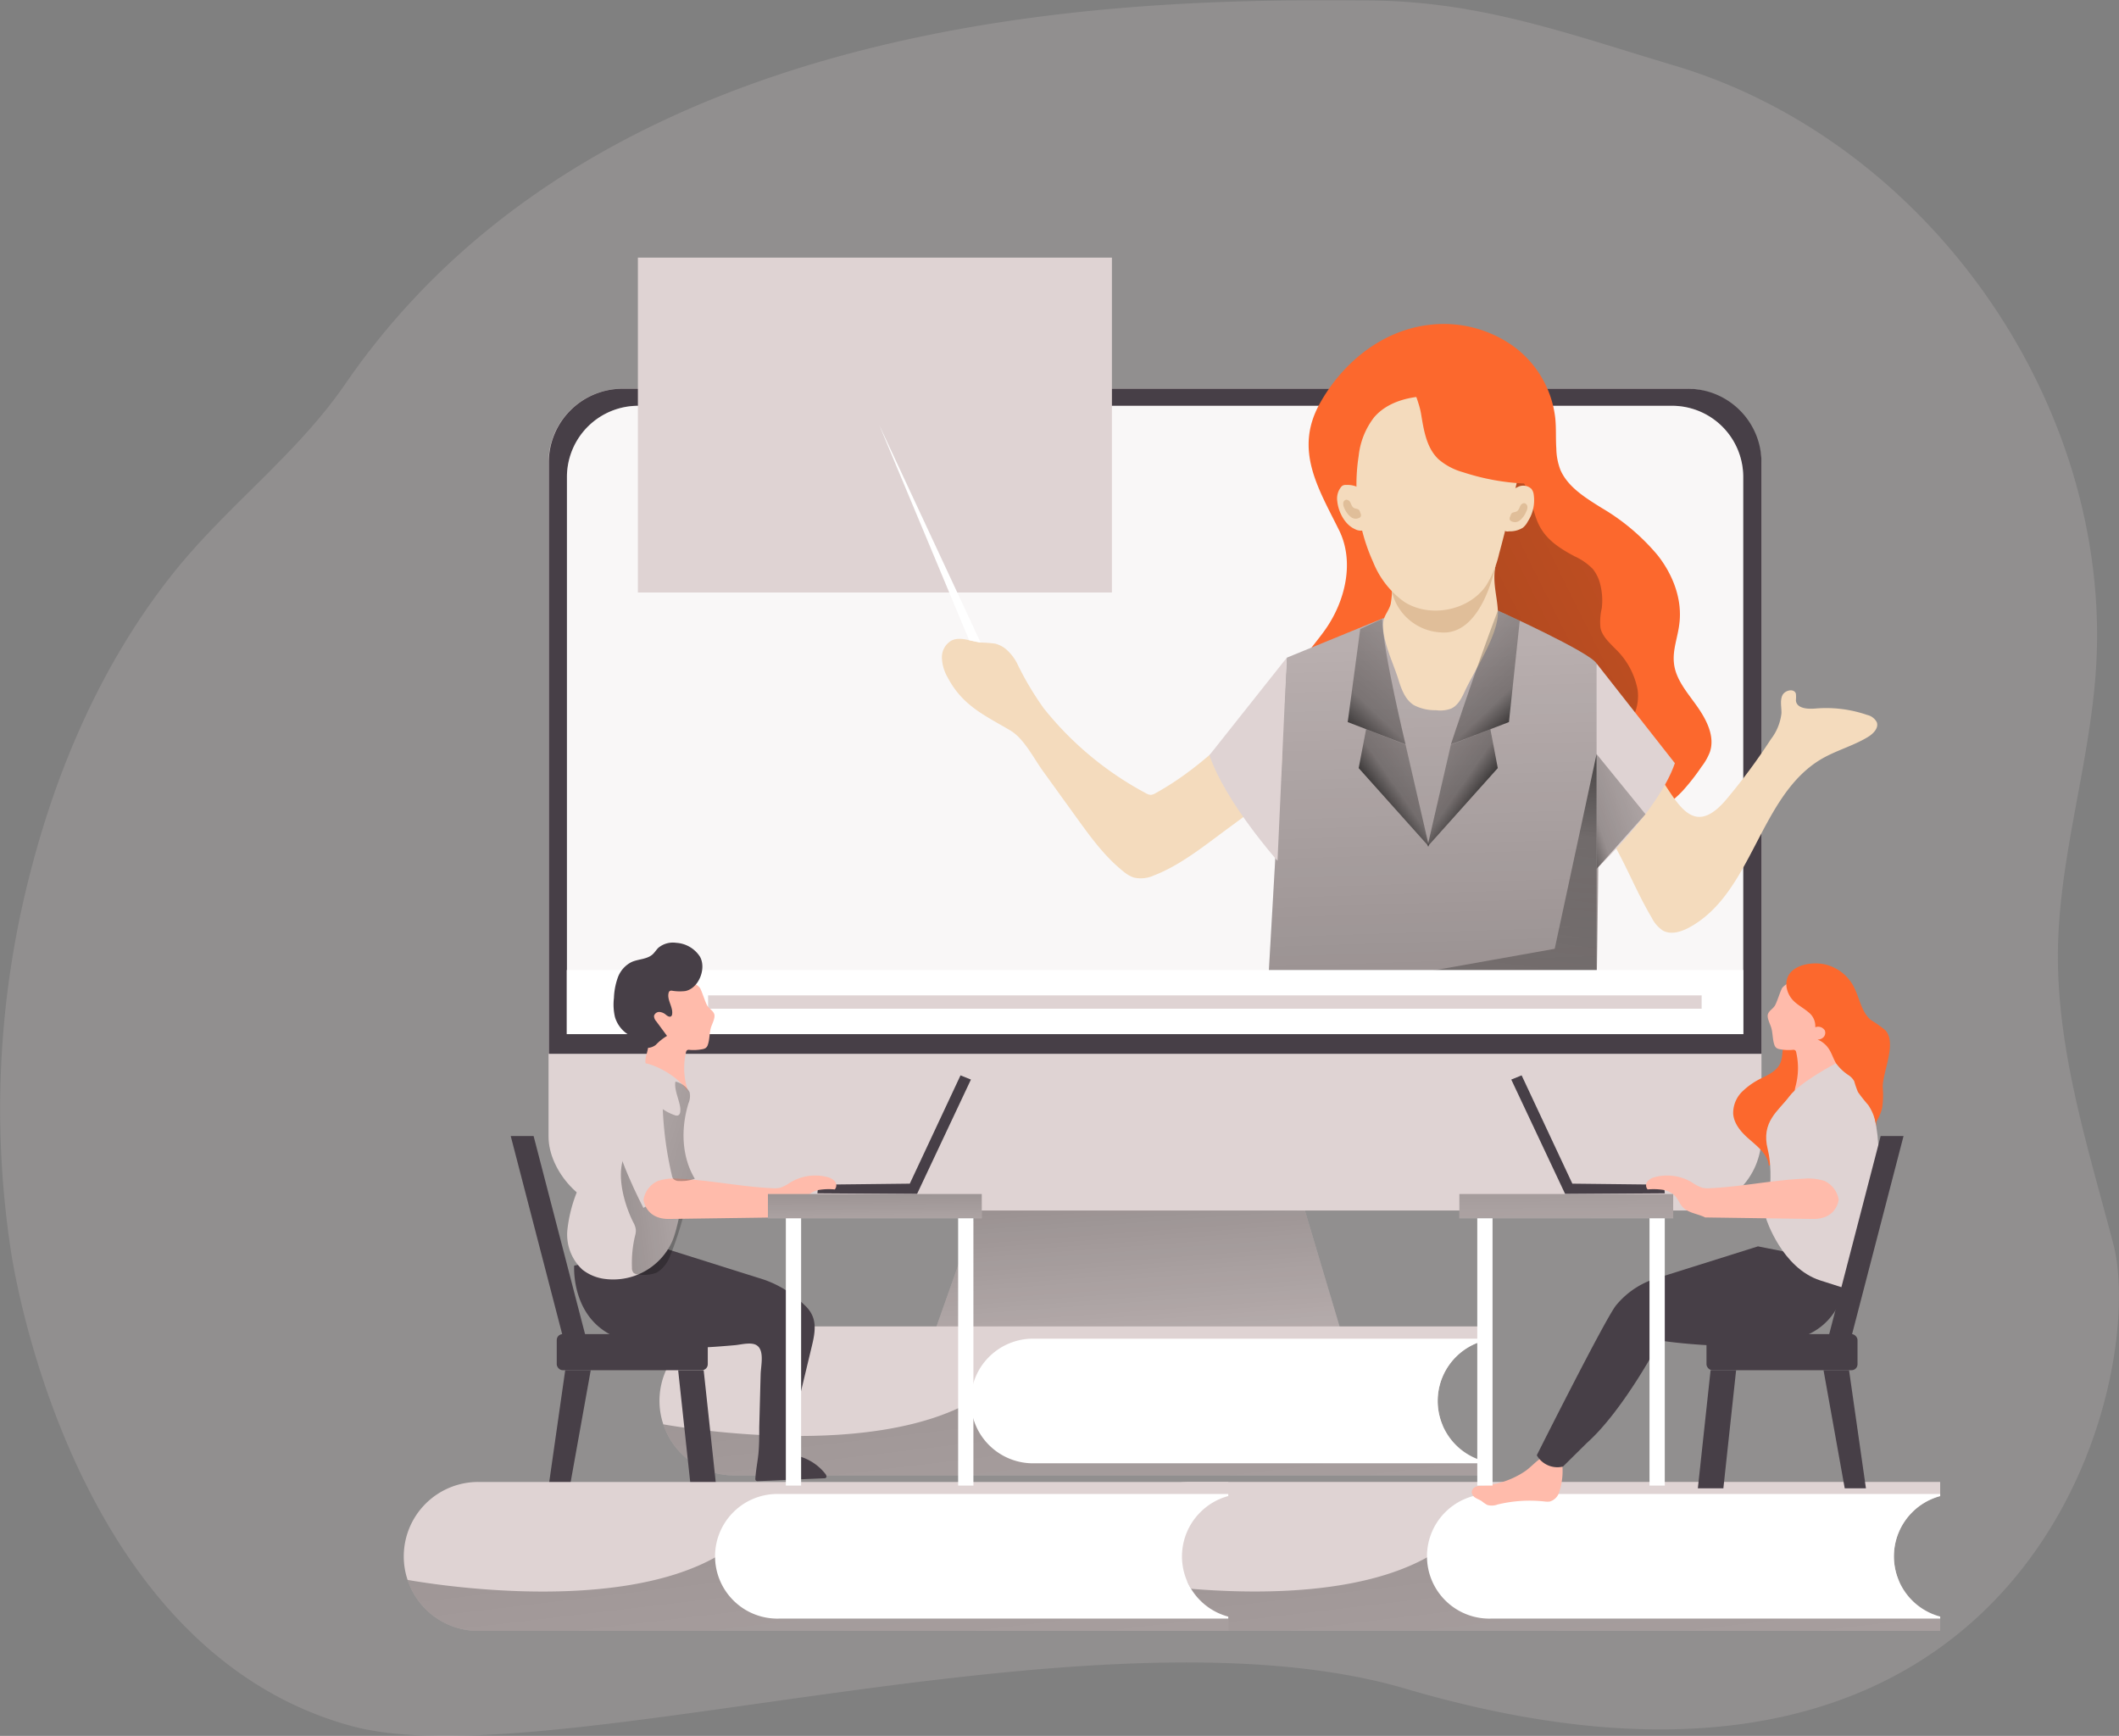<svg id="Layer_1" data-name="Layer 1" xmlns="http://www.w3.org/2000/svg" xmlns:xlink="http://www.w3.org/1999/xlink" viewBox="0 0 392.71 321.69"><rect x="0" y="0" width="392.71" height="321.69" fill="#808080" stroke="none"/><defs><linearGradient id="linear-gradient" x1="207.36" y1="201.12" x2="213.94" y2="289.8" gradientUnits="userSpaceOnUse"><stop offset="0.01"/><stop offset="0.08" stop-opacity="0.69"/><stop offset="0.21" stop-opacity="0.32"/><stop offset="1" stop-opacity="0"/></linearGradient><linearGradient id="linear-gradient-2" x1="290.33" y1="212.75" x2="479.54" y2="118.71" xlink:href="#linear-gradient"/><linearGradient id="linear-gradient-3" x1="2494.72" y1="297.56" x2="2500.59" y2="110.98" gradientTransform="matrix(-1, 0, 0, 1, 2827.84, 0)" xlink:href="#linear-gradient"/><linearGradient id="linear-gradient-4" x1="2474.52" y1="224.07" x2="2438.87" y2="212.11" gradientTransform="matrix(-1, 0, 0, 1, 2762.55, -71.05)" xlink:href="#linear-gradient"/><linearGradient id="linear-gradient-5" x1="2478.97" y1="206.28" x2="2505.49" y2="178.45" gradientTransform="matrix(-1, 0, 0, 1, 2827.84, 0)" xlink:href="#linear-gradient"/><linearGradient id="linear-gradient-6" x1="2486.54" y1="220.99" x2="2512.79" y2="202.73" gradientTransform="matrix(-1, 0, 0, 1, 2762.55, -71.05)" xlink:href="#linear-gradient"/><linearGradient id="linear-gradient-7" x1="-679.5" y1="208.05" x2="-649.92" y2="177.02" gradientTransform="translate(991.82)" xlink:href="#linear-gradient"/><linearGradient id="linear-gradient-8" x1="-673.16" y1="220.99" x2="-646.9" y2="202.73" gradientTransform="translate(926.53 -71.05)" xlink:href="#linear-gradient"/><linearGradient id="linear-gradient-9" x1="2482.04" y1="188.5" x2="2504.22" y2="357.66" gradientTransform="matrix(-1, 0, 0, 1, 2762.55, -71.05)" xlink:href="#linear-gradient"/><linearGradient id="linear-gradient-10" x1="252.39" y1="238.68" x2="287.87" y2="536.85" xlink:href="#linear-gradient"/><linearGradient id="linear-gradient-11" x1="336.95" y1="267.48" x2="372.43" y2="565.65" xlink:href="#linear-gradient"/><linearGradient id="linear-gradient-12" x1="290.05" y1="198.22" x2="290.61" y2="261.57" xlink:href="#linear-gradient"/><linearGradient id="linear-gradient-13" x1="205.01" y1="267.48" x2="240.49" y2="565.65" xlink:href="#linear-gradient"/><linearGradient id="linear-gradient-14" x1="167.89" y1="297.14" x2="219.55" y2="291.09" xlink:href="#linear-gradient"/><linearGradient id="linear-gradient-15" x1="162.04" y1="214.18" x2="162.32" y2="241.07" xlink:href="#linear-gradient"/><linearGradient id="linear-gradient-16" x1="218.89" y1="289.25" x2="144.56" y2="266.73" xlink:href="#linear-gradient"/></defs><title>7</title><path d="M67.4,303.46c2.14,13.17,15.22,74.41,63,87.44C166.52,400.76,268,367,325.8,384c116.34,34.2,137.65-57.62,131.15-82.42-4.53-17.29-10.12-34.63-10.27-52.68-.15-18.88,6.47-37.45,7.19-56.47,1.83-48.13-32-95.38-78.13-109.19-19.75-5.9-35.9-11.93-56.51-12.1-41.83-.36-141.1,0-190,71.13-8.74,12.71-21.43,22.22-31.18,34.18-13,16-21.66,35.33-26.89,55.32A174.61,174.61,0,0,0,67.4,303.46Z" transform="translate(-65.29 -71.05)" fill="#dfd3d3" opacity="0.18" style="isolation:isolate"/><polygon points="248.94 248.09 172.75 248.09 186.23 210.07 237.57 210.07 248.94 248.09" fill="#dfd3d3"/><polygon points="248.94 248.09 172.75 248.09 186.23 210.07 237.57 210.07 248.94 248.09" fill="url(#linear-gradient)"/><rect x="101.66" y="72.04" width="224.79" height="152.29" rx="13.68" fill="#dfd3d3"/><path d="M391.74,156.76V266.34H167V156.76a13.67,13.67,0,0,1,13.67-13.67H378.07A13.67,13.67,0,0,1,391.74,156.76Z" transform="translate(-65.29 -71.05)" fill="#473f47"/><path d="M388.36,159.37V262.68h-218V159.37a13.2,13.2,0,0,1,13.27-13.12H375.09A13.2,13.2,0,0,1,388.36,159.37Z" transform="translate(-65.29 -71.05)" fill="#fff"/><path d="M388.36,159.37V262.68h-218V159.37a13.2,13.2,0,0,1,13.27-13.12H375.09A13.2,13.2,0,0,1,388.36,159.37Z" transform="translate(-65.29 -71.05)" fill="#dfd3d3" opacity="0.18" style="isolation:isolate"/><rect x="118.22" y="47.74" width="87.85" height="62.06" fill="#dfd3d3"/><path d="M353.72,154.16c-.13-1.87,0-3.79-.2-5.65a19.15,19.15,0,0,0-8-13.47,22.21,22.21,0,0,0-15.32-3.79c-8.75,1-16.1,7-20.31,14.57-4.79,8.61-.31,15.66,3.56,23.47,2.9,5.84,1.19,13.13-2.57,18.46-2.95,4.17-7.31,8.17-6.94,13.27.23,3.1,2.21,5.75,4.12,8.2,1.28,1.64,2.71,3.38,4.73,3.85a8.62,8.62,0,0,0,3.08,0,58,58,0,0,0,6.77-1.37c2.16-.58,4.38-1.3,6.6-1,3.76.48,6.54,3.65,8.71,6.74s4.31,6.53,7.76,8.07c2.62,1.18,5.62,1.07,8.48.83,8.35-.69,17.2-2.63,22.94-8.73a39.62,39.62,0,0,0,3.49-4.46,10.75,10.75,0,0,0,1.55-2.71c1-2.91-.6-6-2.4-8.55s-4-5-4.26-8.06c-.24-2.4.72-4.73,1-7.11.61-4.54-1.16-9.15-4-12.76a39.78,39.78,0,0,0-10.42-8.8c-3-1.88-6.2-3.83-7.6-7A11.55,11.55,0,0,1,353.72,154.16Z" transform="translate(-65.29 -71.05)" fill="#fc682d"/><path d="M348.81,163.19c.66,2,1,4.15,2.15,5.95,1.4,2.28,3.78,3.74,6.14,5a11,11,0,0,1,3.4,2.37,7.37,7.37,0,0,1,1.39,2.95,12.08,12.08,0,0,1,.25,4.32,10.88,10.88,0,0,0-.23,3.67c.35,1.53,1.6,2.65,2.69,3.78a14.12,14.12,0,0,1,4.19,7.66c.4,2.94-.79,6.21-3.39,7.65a10.39,10.39,0,0,1-3,1,34.85,34.85,0,0,1-5.09.62,11.62,11.62,0,0,1-3.63-.3,13.91,13.91,0,0,1-4-2.23l-15.92-11.32a16.15,16.15,0,0,1-4.71-4.41,15.39,15.39,0,0,1-1.71-5.16c-.87-4.39-1.54-9.09.16-13.23,1.32-3.24,3.94-5.75,6.48-8.16l6.45-6.1c1.87-1.77,3.34-2.55,5-.38A22,22,0,0,1,348.81,163.19Z" transform="translate(-65.29 -71.05)" fill="url(#linear-gradient-2)"/><path d="M359.9,221.12c5.29,5.93,7.49,13.23,11.5,20a6.07,6.07,0,0,0,2.09,2.39c1.47.8,3.3.24,4.78-.54,11.91-6.36,13-24.55,24.68-31.32,2.71-1.56,5.79-2.38,8.48-4,1-.6,2.08-1.67,1.68-2.77a2.68,2.68,0,0,0-1.78-1.34,23.27,23.27,0,0,0-9.58-1.19c-1.45.13-3.47,0-3.63-1.47a6.73,6.73,0,0,0,0-1.27c-.32-1.06-2.09-.67-2.53.35s-.11,2.18-.15,3.29a9.59,9.59,0,0,1-1.94,4.77,112.44,112.44,0,0,1-8.26,11.16c-8.44,10-10.57-5.95-17.24-9.28a5.38,5.38,0,0,0-2-.41q-8.91-.61-17.84-.36C350.27,210.82,358,219,359.9,221.12Z" transform="translate(-65.29 -71.05)" fill="#f4dbbd"/><path d="M342.88,184.2s17.28,7.79,18.3,9.83,0,60.24,0,60.24H300.26l3.5-61.33,17.82-7.3Z" transform="translate(-65.29 -71.05)" fill="#dfd3d3"/><path d="M300.25,254.28h60.93s1-58.2,0-60.26-18.3-9.82-18.3-9.82l-21.29,1.43-17.82,7.3-1.69,29.45Z" transform="translate(-65.29 -71.05)" fill="url(#linear-gradient-3)"/><path d="M361.18,194l14.51,18.48c-2.92,8.63-14.51,19.58-14.51,19.58Z" transform="translate(-65.29 -71.05)" fill="#dfd3d3"/><polygon points="295.89 139.74 304.96 150.89 295.89 161.04 295.89 139.74" fill="url(#linear-gradient-4)"/><path d="M342.44,175.92c-.59,3.14.32,5.53.45,8.41.18,4.27-4.34,10.94-6.14,14.84-.58,1.26-1.27,2.63-2.54,3.2a5.79,5.79,0,0,1-2.81.29,8.39,8.39,0,0,1-4.06-.93c-1.64-1-2.35-3-2.92-4.86-.93-3-3.29-7.75-2.72-10.84.18-1,1.08-2,1.33-3.08a18.69,18.69,0,0,0,.23-4.23C323.19,171.2,342.44,175.92,342.44,175.92Z" transform="translate(-65.29 -71.05)" fill="#f4dbbd"/><path d="M342.44,175.92S340,189,332.23,188.24a9.85,9.85,0,0,1-9-7.61Z" transform="translate(-65.29 -71.05)" fill="#e0be99"/><path d="M343.12,173.66a19.24,19.24,0,0,1-2.42,5.91c-3.18,4.65-10.4,6.08-15.18,3a16.63,16.63,0,0,1-5.74-7.34,34.76,34.76,0,0,1-2.69-19.7,14.13,14.13,0,0,1,2.88-7.17c2.83-3.27,7.66-4.12,12-3.89,3.93.21,8,1.19,10.95,3.7a11.77,11.77,0,0,1,3.67,11.49C345.48,164.32,344.39,169,343.12,173.66Z" transform="translate(-65.29 -71.05)" fill="#f4dbbd"/><path d="M252,191.6a5.07,5.07,0,0,0-2.32-1.28,26,26,0,0,0-2.66-.2c-1.83-.21-3.75-1.18-5.4-.36a3.56,3.56,0,0,0-1.77,3.19,7.76,7.76,0,0,0,1.07,3.64c2.76,5.25,6.82,7,11.59,9.81,2.51,1.48,4.26,5,6,7.45l6.31,8.74c2.58,3.57,5.2,7.19,8.65,9.94a6.22,6.22,0,0,0,1.9,1.13,5.77,5.77,0,0,0,3.78-.38c5-1.93,9.45-5.59,13.77-8.75,2-1.48,4.07-3,6.08-4.49.87-.65,2.49-1.48,3.05-2.46a5.22,5.22,0,0,0,.53-2c.76-5.9-.29-11.91-.14-17.86-6.58,7.52-14.18,15.47-23,20.32a1.87,1.87,0,0,1-.88.31,2,2,0,0,1-.9-.3,60.8,60.8,0,0,1-18.92-15.72,56.23,56.23,0,0,1-5-8.44A8.89,8.89,0,0,0,252,191.6Z" transform="translate(-65.29 -71.05)" fill="#f4dbbd"/><path d="M346.55,161.31a2.22,2.22,0,0,1,2.55.33,2.17,2.17,0,0,1,.4.87,7.21,7.21,0,0,1-1.05,5.16,3.84,3.84,0,0,1-.91,1.16,4.44,4.44,0,0,1-2.56.68,1.55,1.55,0,0,1-.61,0,1.21,1.21,0,0,1-.42-.32,3.4,3.4,0,0,1-.71-2.59C343.43,164.54,344.61,162.16,346.55,161.31Z" transform="translate(-65.29 -71.05)" fill="#f4dbbd"/><path d="M316.43,169.12a2.2,2.2,0,0,0,2.55-.32,2.16,2.16,0,0,0,.4-.87,7.16,7.16,0,0,0-1.05-5.16,4,4,0,0,0-.91-1.17,4.4,4.4,0,0,0-2.56-.68,1.39,1.39,0,0,0-.61.06,1.1,1.1,0,0,0-.42.32,3.4,3.4,0,0,0-.71,2.59C313.31,165.9,314.5,168.28,316.43,169.12Z" transform="translate(-65.29 -71.05)" fill="#f4dbbd"/><path d="M303.76,192.94,289.43,211c2.91,8.63,12.62,19.58,12.62,19.58Z" transform="translate(-65.29 -71.05)" fill="#dfd3d3"/><path d="M348.14,165.87a4,4,0,0,1-1.19,1.62,1.41,1.41,0,0,1-1.67.09.51.51,0,0,1-.2-.26.76.76,0,0,1,.07-.51l.12-.32a.91.91,0,0,1,.13-.26c.22-.29.67-.24,1-.42s.46-.64.64-1a.85.85,0,0,1,.75-.52.72.72,0,0,1,.57.65A1.71,1.71,0,0,1,348.14,165.87Z" transform="translate(-65.29 -71.05)" fill="#e0be99"/><path d="M314.44,165.23a3.94,3.94,0,0,0,1.19,1.62,1.43,1.43,0,0,0,1.68.1.54.54,0,0,0,.2-.27.8.8,0,0,0-.07-.5l-.12-.32a.79.79,0,0,0-.13-.26c-.22-.29-.67-.25-1-.43s-.46-.64-.64-1a.87.87,0,0,0-.75-.52.69.69,0,0,0-.57.64A1.68,1.68,0,0,0,314.44,165.23Z" transform="translate(-65.29 -71.05)" fill="#e0be99"/><path d="M342.88,184.2l4.06,1.88-2,18.78L334.18,209S338.69,195.24,342.88,184.2Z" transform="translate(-65.29 -71.05)" fill="url(#linear-gradient-5)"/><polygon points="276.21 135.14 277.58 142.34 264.54 156.91 268.89 138 276.21 135.14" fill="url(#linear-gradient-6)"/><path d="M321.44,185.75l-4.06,1.87-2.32,17.24L325.78,209S321.58,191.65,321.44,185.75Z" transform="translate(-65.29 -71.05)" fill="url(#linear-gradient-7)"/><polygon points="253.18 135.14 251.8 142.34 264.84 156.91 260.49 138 253.18 135.14" fill="url(#linear-gradient-8)"/><polygon points="247.91 183 288.13 175.83 295.89 139.74 295.89 179.91 295.89 183.22 247.91 183" fill="url(#linear-gradient-9)"/><path d="M328.66,147.78c.5,3,1,6.34,3.3,8.44a11.76,11.76,0,0,0,4.47,2.34,43,43,0,0,0,11.62,2.11A17.79,17.79,0,0,0,330.89,139C324,138.81,327.93,143.29,328.66,147.78Z" transform="translate(-65.29 -71.05)" fill="#fc682d"/><rect x="105.04" y="179.76" width="218.03" height="11.88" fill="#fff"/><path d="M335.11,322.51a11.55,11.55,0,0,0,5.2,19.32v2.64h-139A13.78,13.78,0,0,1,188.22,335a13.63,13.63,0,0,1-.71-4.35,13.79,13.79,0,0,1,13.8-13.8h139v2.64A11.52,11.52,0,0,0,335.11,322.51Z" transform="translate(-65.29 -71.05)" fill="#dfd3d3"/><path d="M340.31,341.83v2.64h-139A13.78,13.78,0,0,1,188.22,335c5.28.93,38.71,6.26,57.32-4.35l87.17,4.65A11.53,11.53,0,0,0,340.31,341.83Z" transform="translate(-65.29 -71.05)" fill="url(#linear-gradient-10)"/><path d="M335.11,322.51a11.55,11.55,0,0,0,5.2,19.32v.39H257.09a11.55,11.55,0,1,1,0-23.09h83.22v.38A11.52,11.52,0,0,0,335.11,322.51Z" transform="translate(-65.29 -71.05)" fill="#fff"/><path d="M419.66,351.31a11.55,11.55,0,0,0,5.2,19.32v2.64h-139a13.78,13.78,0,0,1-13.09-9.45,13.63,13.63,0,0,1-.71-4.35,13.79,13.79,0,0,1,13.8-13.8h139v2.64A11.52,11.52,0,0,0,419.66,351.31Z" transform="translate(-65.29 -71.05)" fill="#dfd3d3"/><path d="M424.86,370.63v2.64h-139a13.78,13.78,0,0,1-13.09-9.45c5.28.93,38.71,6.26,57.32-4.35l87.17,4.65A11.53,11.53,0,0,0,424.86,370.63Z" transform="translate(-65.29 -71.05)" fill="url(#linear-gradient-11)"/><path d="M419.66,351.31a11.55,11.55,0,0,0,5.2,19.32V371H341.64a11.55,11.55,0,1,1,0-23.09h83.22v.38A11.52,11.52,0,0,0,419.66,351.31Z" transform="translate(-65.29 -71.05)" fill="#fff"/><polygon points="179.62 118.65 162.95 78.77 181.73 119.07 179.62 118.65" fill="#fff"/><path d="M392,270.74a13.42,13.42,0,0,0-3.81,2.58,5.55,5.55,0,0,0-1.69,4.15c.15,1.87,1.49,3.41,2.9,4.63,1.61,1.42,3.57,2.9,3.7,5,1.15-.86,2.2-1.86,3.39-2.67,2.08-1.42,4.53-2.18,6.82-3.23s4.56-2.53,5.65-4.8a13.57,13.57,0,0,0,1-4.51,21.85,21.85,0,0,0,.13-5,7.25,7.25,0,0,0-2.08-4.44,13.39,13.39,0,0,0-6.19-2.62A6.63,6.63,0,0,0,396,264c-.47,1.25-.25,2.67-.71,3.92C394.71,269.38,393.3,270.08,392,270.74Z" transform="translate(-65.29 -71.05)" fill="#fc682d"/><path d="M340.17,346.35a4,4,0,0,0-1.33.2,1.2,1.2,0,0,0-.8,1,1.33,1.33,0,0,0,.69,1.06c.37.24.8.38,1.17.63a6.84,6.84,0,0,0,1,.69,3,3,0,0,0,1.93-.07,25.11,25.11,0,0,1,8.81-.55,3.52,3.52,0,0,0,.86,0,2.57,2.57,0,0,0,1.76-1.77,12.41,12.41,0,0,0,.51-5.56,1.37,1.37,0,0,0-.15-.6,1.24,1.24,0,0,0-.44-.34c-2.79-1.38-4.32,1.38-6.37,2.73A15.8,15.8,0,0,1,340.17,346.35Z" transform="translate(-65.29 -71.05)" fill="#ffbbab"/><path d="M407.64,305.31s.7,10.44-8.63,13.59-26.05.58-26.05.58-6.73,12.89-13.61,19l-4.4,4.35a4.39,4.39,0,0,1-4.85-2.1s13-25.91,14.75-27.85a15.59,15.59,0,0,1,7.62-5l18.62-5.86Z" transform="translate(-65.29 -71.05)" fill="#473f47"/><polygon points="280.08 200.06 290.07 221.27 308.53 221.14 308.38 219.54 291.4 219.35 282 199.28 280.08 200.06" fill="#473f47"/><path d="M394.23,257.4c-.34.58-1.05.92-1.28,1.55s.26,1.57.53,2.34c.39,1.07.27,2.27.64,3.35a1.22,1.22,0,0,0,.38.6,1.43,1.43,0,0,0,.57.23,8.62,8.62,0,0,0,2.43.14.75.75,0,0,1,.47.06.63.63,0,0,1,.21.41,12.92,12.92,0,0,1-.1,6.18c-.17.67-.36,1.48.13,2a1.35,1.35,0,0,0,.63.32c1.54.37,3-.77,4.06-2a18,18,0,0,0,2.38-3.5,3.34,3.34,0,0,0,.41-1.13,4,4,0,0,0-.21-1.52,25.47,25.47,0,0,1-.8-5.14c-.11-2.22.05-4.53-.81-6.59a3.41,3.41,0,0,0-1.34-1.73,4.35,4.35,0,0,0-2.4-.39c-1.61.06-3.39.28-4.49,1.47C395.33,254.39,394.66,256.68,394.23,257.4Z" transform="translate(-65.29 -71.05)" fill="#ffbbab"/><path d="M405.56,268.09s-6.65,3.44-8.66,6.14-5.29,4.69-4,9.8-.28,12.91-.28,12.91,2.89,9.09,10,11.39,5.15,1.57,5.15,1.57,3.77-16.85,5.25-21.54S412,267.34,405.56,268.09Z" transform="translate(-65.29 -71.05)" fill="#dfd3d3"/><path d="M396.37,253.82a4.6,4.6,0,0,0,1.47,2.85c.79.73,1.76,1.24,2.58,1.94a3.24,3.24,0,0,1,1.29,2.81,1.45,1.45,0,0,1,1.76.57,1.18,1.18,0,0,1-.19,1.22,1.45,1.45,0,0,1-1.16.48,4.6,4.6,0,0,1,2.07,1.68c.57.84.85,1.84,1.37,2.72a8.72,8.72,0,0,0,2.37,2.24,3.18,3.18,0,0,1,1,1.09,17.7,17.7,0,0,0,.69,2,29,29,0,0,0,1.9,2.4,8.72,8.72,0,0,1,1.51,4.52,7.67,7.67,0,0,1,0-1.44q.25-.42.48-.87a8,8,0,0,0,.59-1.64,16.56,16.56,0,0,0,.11-3.92c0-2.8,2.64-8.07.52-10.47a20.71,20.71,0,0,0-2.69-1.91c-1.87-1.55-2.13-4.28-3.31-6.4a8.08,8.08,0,0,0-4.91-3.84C401.06,249.06,396,249.93,396.37,253.82Z" transform="translate(-65.29 -71.05)" fill="#fc682d"/><path d="M403,276.85s-4.2,11.36-5,12.19,8.09,5.85,8.09,5.85,5.81-11.05,5.54-15.83S406.27,272.34,403,276.85Z" transform="translate(-65.29 -71.05)" fill="#dfd3d3"/><path d="M406.05,293.35s-.31,3.66-4.8,3.59l-19.95-.28c-1.36-.7-3.22-.81-4.23-2-.49-.54-.74-1.26-1.2-1.82a4.1,4.1,0,0,0-2.43-1.3,11.92,11.92,0,0,0-2.8-.07,1.16,1.16,0,0,1,0-1.52,2.76,2.76,0,0,1,1.45-.79,8.94,8.94,0,0,1,6.76,1,8,8,0,0,0,1.91,1,5.15,5.15,0,0,0,1.52.08c5.75-.27,11.43-1.49,17.18-1.75a9.92,9.92,0,0,1,4,.42A4.7,4.7,0,0,1,406.05,293.35Z" transform="translate(-65.29 -71.05)" fill="#ffbbab"/><rect x="273.78" y="223.52" width="2.83" height="51.78" fill="#fff"/><rect x="305.7" y="223.52" width="2.83" height="51.78" fill="#fff"/><rect x="270.46" y="221.27" width="39.63" height="4.5" fill="#dfd3d3"/><rect x="270.46" y="221.27" width="39.63" height="4.5" fill="url(#linear-gradient-12)"/><rect x="316.26" y="247.23" width="27.99" height="6.69" rx="1.1" fill="#473f47"/><polygon points="321.75 253.92 317.02 253.92 314.66 275.81 319.39 275.81 321.75 253.92" fill="#473f47"/><polygon points="345.81 275.81 342.68 253.92 337.95 253.92 341.88 275.81 345.81 275.81" fill="#473f47"/><polygon points="352.78 210.52 348.54 210.52 338.96 247.4 343.2 247.4 352.78 210.52" fill="#473f47"/><rect x="168.46" y="318.28" width="27.99" height="6.69" rx="1.1" transform="translate(299.63 572.2) rotate(-180)" fill="#473f47"/><polygon points="125.68 253.92 130.41 253.92 132.77 275.81 128.04 275.81 125.68 253.92" fill="#473f47"/><polygon points="101.62 275.81 104.75 253.92 109.48 253.92 105.55 275.81 101.62 275.81" fill="#473f47"/><polygon points="94.65 210.52 98.89 210.52 108.47 247.4 104.23 247.4 94.65 210.52" fill="#473f47"/><path d="M287.72,351.32a11.55,11.55,0,0,0,5.2,19.32v2.64h-139a13.78,13.78,0,0,1-13.09-9.45,13.63,13.63,0,0,1-.71-4.35,13.79,13.79,0,0,1,13.8-13.8h139v2.64A11.52,11.52,0,0,0,287.72,351.32Z" transform="translate(-65.29 -71.05)" fill="#dfd3d3"/><path d="M292.92,370.64v2.64h-139a13.78,13.78,0,0,1-13.09-9.45c5.28.93,38.71,6.26,57.32-4.35l87.17,4.65A11.53,11.53,0,0,0,292.92,370.64Z" transform="translate(-65.29 -71.05)" fill="url(#linear-gradient-13)"/><path d="M287.72,351.32a11.55,11.55,0,0,0,5.2,19.32V371H209.7a11.55,11.55,0,1,1,0-23.09h83.22v.38A11.52,11.52,0,0,0,287.72,351.32Z" transform="translate(-65.29 -71.05)" fill="#fff"/><polygon points="118.22 181.82 127.48 185.7 118.22 189.33 118.22 181.82" fill="#dfd3d3"/><rect x="131.23" y="184.46" width="184.13" height="2.47" fill="#dfd3d3"/><path d="M171.7,305.59s-.7,10.44,8.63,13.59c6.66,2.25,14.3,1.76,21.2,1.15,1.11-.1,3.1-.66,4.08.08,1.38,1,.69,3.79.65,5.3-.09,3.28-.17,6.55-.26,9.83,0,1.51,0,3.06-.12,4.56s-.49,3.26-.6,4.92a.5.5,0,0,0,.09.4.54.54,0,0,0,.41.11L218,345a.52.52,0,0,0,.37-.1c.18-.17.06-.47-.08-.67a9.45,9.45,0,0,0-5-3.33,4.44,4.44,0,0,1-1.32-.57c-1.27-1-.22-3.15.07-4.36l1.26-5.26,2.48-10.34c.74-3.06.92-5.39-1.44-7.52a19.92,19.92,0,0,0-7.52-4.68l-18.61-5.86Z" transform="translate(-65.29 -71.05)" fill="#473f47"/><polygon points="179.94 200.06 169.95 221.27 151.49 221.14 151.64 219.54 168.61 219.35 178.01 199.28 179.94 200.06" fill="#473f47"/><path d="M196.36,257.4c.35.58,1.06.92,1.29,1.55s-.26,1.57-.54,2.34c-.38,1.07-.26,2.27-.63,3.35a1.22,1.22,0,0,1-.38.6,1.49,1.49,0,0,1-.57.23,8.62,8.62,0,0,1-2.43.14.75.75,0,0,0-.47.06.63.63,0,0,0-.21.41,12.92,12.92,0,0,0,.09,6.18c.18.67.37,1.48-.12,2a1.35,1.35,0,0,1-.63.32c-1.54.37-3-.77-4.06-2a18,18,0,0,1-2.38-3.5,3.34,3.34,0,0,1-.41-1.13,4,4,0,0,1,.21-1.52,25.46,25.46,0,0,0,.79-5.14c.12-2.22,0-4.53.81-6.59a3.43,3.43,0,0,1,1.35-1.73,4.32,4.32,0,0,1,2.39-.39c1.62.06,3.39.28,4.49,1.47C195.27,254.39,195.94,256.68,196.36,257.4Z" transform="translate(-65.29 -71.05)" fill="#ffbbab"/><path d="M185,268.13l.14,0c2.94.73,7.22,3.41,8.18,6.39,1.21,3.74,2,8.77,1.13,12.64-.59,2.63-2,5-2.79,7.58-.67,2.13-.95,4.39-1.83,6.44A12,12,0,0,1,177,308a8.44,8.44,0,0,1-3.77-1.66,8.88,8.88,0,0,1-2.79-7.35,26.48,26.48,0,0,1,2.11-7.86l4.58-11.95C178.24,276.32,180.93,267.32,185,268.13Z" transform="translate(-65.29 -71.05)" fill="#dfd3d3"/><path d="M182.63,297.52a3.8,3.8,0,0,1,.5,1.4A3.48,3.48,0,0,1,183,300a21.57,21.57,0,0,0-.59,5.94,1.39,1.39,0,0,0,.31,1,1.5,1.5,0,0,0,.89.28,6.62,6.62,0,0,0,3.4-.34,6,6,0,0,0,2.49-3.15,61.44,61.44,0,0,0,3.33-11.23,4.72,4.72,0,0,0,.18-1.9,3.73,3.73,0,0,0-1.72-2.28c-.8-.55-1.71-.95-2.48-1.55-1.52-1.16-2.64-3.27-4.71-3.54a3.08,3.08,0,0,0-3.2,2.28C179.54,289.1,181,294.23,182.63,297.52Z" transform="translate(-65.29 -71.05)" fill="url(#linear-gradient-14)"/><path d="M187.61,276.85s4.2,11.36,5,12.19-8.08,5.85-8.08,5.85-5.82-11.05-5.54-15.83S184.33,272.34,187.61,276.85Z" transform="translate(-65.29 -71.05)" fill="#dfd3d3"/><path d="M184.55,293.35s.31,3.66,4.79,3.59l20-.28c1.35-.7,3.21-.81,4.23-2,.48-.54.73-1.26,1.2-1.82a4.1,4.1,0,0,1,2.43-1.3,11.92,11.92,0,0,1,2.8-.07,1.17,1.17,0,0,0,0-1.52,2.8,2.8,0,0,0-1.45-.79,8.94,8.94,0,0,0-6.76,1,8,8,0,0,1-1.91,1,5.15,5.15,0,0,1-1.52.08c-5.75-.27-11.43-1.49-17.18-1.75a10,10,0,0,0-4,.42A4.68,4.68,0,0,0,184.55,293.35Z" transform="translate(-65.29 -71.05)" fill="#ffbbab"/><rect x="145.64" y="223.52" width="2.83" height="51.78" fill="#fff"/><rect x="177.57" y="223.52" width="2.83" height="51.78" fill="#fff"/><rect x="142.32" y="221.27" width="39.63" height="4.5" fill="#dfd3d3"/><rect x="142.32" y="221.27" width="39.63" height="4.5" fill="url(#linear-gradient-15)"/><path d="M195,248.32a5.63,5.63,0,0,0-4.39-2.55,4.21,4.21,0,0,0-3.33.94c-.36.36-.63.81-1,1.16-1.07,1-2.72.88-4,1.49a5.2,5.2,0,0,0-2.49,2.84,12.48,12.48,0,0,0-.72,3.79,10.26,10.26,0,0,0,.19,3.54,5.8,5.8,0,0,0,3.52,3.77,2.45,2.45,0,0,1,1.07.56c.24.27.32.66.55.94.57.7,1.71.44,2.42-.11a9.71,9.71,0,0,1,2.09-1.67l-2-2.71a1.49,1.49,0,0,1-.41-1,1,1,0,0,1,1-.73,2.08,2.08,0,0,1,1.21.53c.29.24.73.51,1,.23a.52.52,0,0,0,.14-.32c.22-1.34-1-2.67-.64-4a.58.58,0,0,1,.19-.31.66.66,0,0,1,.46-.06,8.87,8.87,0,0,0,2.41.06C194.8,254.24,196.26,250.49,195,248.32Z" transform="translate(-65.29 -71.05)" fill="#473f47"/><path d="M191.38,276.54c0,.49,0,1.11-.51,1.23a1,1,0,0,1-.59-.08,9.16,9.16,0,0,1-2.16-1.1,65.28,65.28,0,0,0,1.69,12.28,1.63,1.63,0,0,0,.26.64,1.45,1.45,0,0,0,1.09.4,7.54,7.54,0,0,0,2.9-.42c-2.48-4.12-2.59-9.35-1.19-13.94a3.44,3.44,0,0,0,.22-2.11,4,4,0,0,0-2.62-1.95C190.17,273,191.26,275,191.38,276.54Z" transform="translate(-65.29 -71.05)" fill="url(#linear-gradient-16)"/></svg>